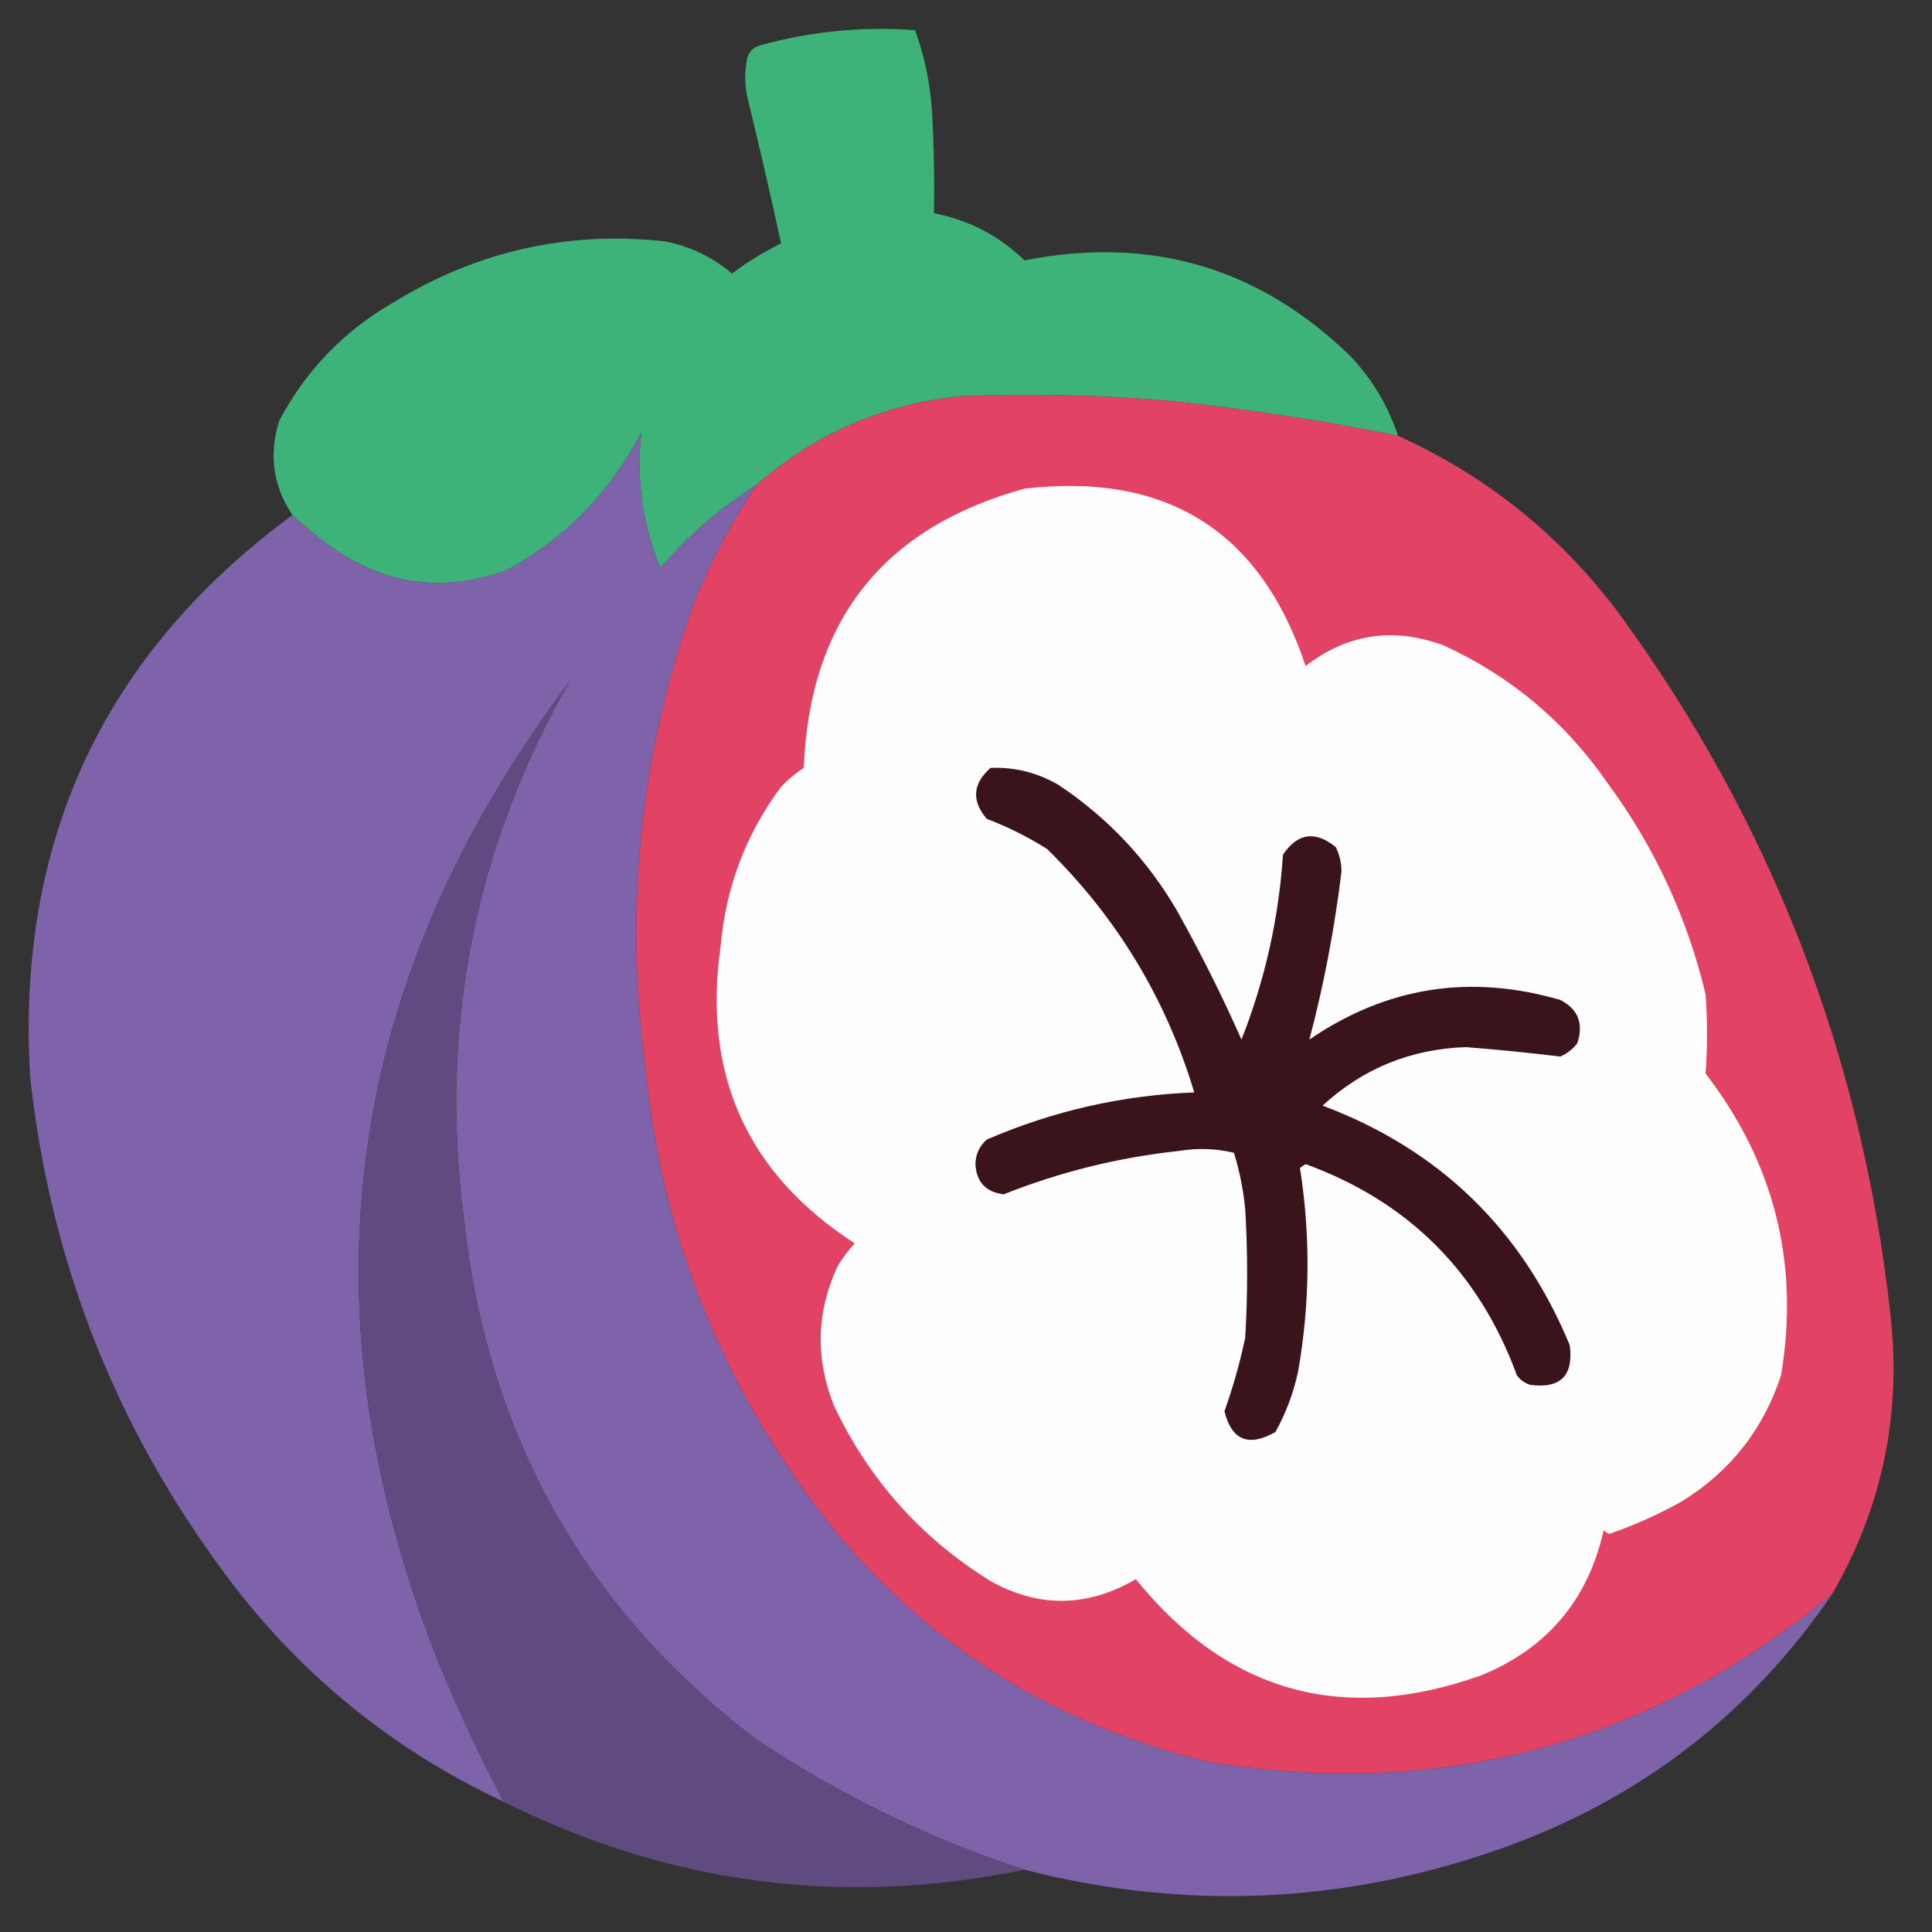 <?xml version="1.0" encoding="UTF-8"?>
<!DOCTYPE svg PUBLIC "-//W3C//DTD SVG 1.1//EN" "http://www.w3.org/Graphics/SVG/1.1/DTD/svg11.dtd">
<svg xmlns="http://www.w3.org/2000/svg" version="1.1" width="512px" height="512px" style="shape-rendering:geometricPrecision; text-rendering:geometricPrecision; image-rendering:optimizeQuality; fill-rule:evenodd; clip-rule:evenodd" xmlns:xlink="http://www.w3.org/1999/xlink">
<rect width="100%" height="100%" fill="#333333" stroke="none"/>
<g><path style="opacity:0.995" fill="#3eb47b" d="M 370.5,115.5 C 349.966,111.305 328.966,108.138 307.5,106C 289.851,104.649 272.184,104.315 254.5,105C 233.885,107.148 215.885,114.981 200.5,128.5C 191.007,134.479 182.507,141.812 175,150.5C 170.219,138.916 168.552,126.916 170,114.5C 161.886,130.281 150.053,142.447 134.5,151C 117.258,157.338 101.258,155.005 86.5,144C 83.335,141.665 80.335,139.165 77.5,136.5C 72.352,128.808 71.186,120.475 74,111.5C 81.115,98.051 91.282,87.551 104.5,80C 126.742,66.438 150.742,61.104 176.5,64C 183.074,65.371 188.907,68.204 194,72.5C 198.069,69.437 202.402,66.77 207,64.5C 204.181,51.551 201.181,38.551 198,25.5C 197.333,22.167 197.333,18.833 198,15.5C 198.5,13.667 199.667,12.5 201.5,12C 214.911,8.299 228.578,6.965 242.5,8C 245.013,14.899 246.513,22.066 247,29.5C 247.5,38.494 247.666,47.494 247.5,56.5C 256.758,58.295 264.758,62.462 271.5,69C 304.968,62.402 333.802,70.902 358,94.5C 363.714,100.596 367.88,107.596 370.5,115.5 Z"/></g>
<g><path style="opacity:0.997" fill="#e24263" d="M 370.5,115.5 C 393.957,126.111 413.457,141.778 429,162.5C 469.469,217.872 493.469,279.872 501,348.5C 503.95,374.917 498.784,399.584 485.5,422.5C 437.413,462.109 382.413,476.942 320.5,467C 272.38,455.371 234.88,428.871 208,387.5C 186.944,355.67 174.61,320.67 171,282.5C 165.394,240.358 169.728,199.358 184,159.5C 188.479,148.537 193.979,138.203 200.5,128.5C 215.885,114.981 233.885,107.148 254.5,105C 272.184,104.315 289.851,104.649 307.5,106C 328.966,108.138 349.966,111.305 370.5,115.5 Z"/></g>
<g><path style="opacity:0.997" fill="#7e63aa" d="M 200.5,128.5 C 193.979,138.203 188.479,148.537 184,159.5C 169.728,199.358 165.394,240.358 171,282.5C 174.61,320.67 186.944,355.67 208,387.5C 234.88,428.871 272.38,455.371 320.5,467C 382.413,476.942 437.413,462.109 485.5,422.5C 463.652,454.486 434.318,476.986 397.5,490C 356.071,504.558 314.071,506.392 271.5,495.5C 246.373,487.271 222.706,475.771 200.5,461C 155.144,426.482 129.311,380.649 123,323.5C 116.345,272.447 125.678,224.781 151,180.5C 90.334,261.148 79.001,348.482 117,442.5C 121.982,454.461 127.482,466.128 133.5,477.5C 102.411,462.916 76.911,441.583 57,413.5C 29.462,375.232 13.128,332.566 8,285.5C 4.261,222.992 27.428,173.325 77.5,136.5C 80.335,139.165 83.335,141.665 86.5,144C 101.258,155.005 117.258,157.338 134.5,151C 150.053,142.447 161.886,130.281 170,114.5C 168.552,126.916 170.219,138.916 175,150.5C 182.507,141.812 191.007,134.479 200.5,128.5 Z"/></g>
<g><path style="opacity:1" fill="#fefdfe" d="M 271.5,129.5 C 309.288,125.122 334.121,140.789 346,176.5C 357.026,167.978 369.193,166.144 382.5,171C 400.319,179.147 414.819,191.314 426,207.5C 438.44,224.382 447.106,243.048 452,263.5C 452.505,270.539 452.505,277.539 452,284.5C 470.275,308.266 476.942,334.933 472,364.5C 467.227,378.933 458.394,390.1 445.5,398C 439.403,401.382 433.07,404.216 426.5,406.5C 425.914,406.291 425.414,405.957 425,405.5C 420.833,424.023 410,436.856 392.5,444C 355.843,457.047 325.343,448.547 301,418.5C 288.143,425.981 275.31,426.148 262.5,419C 244.074,407.575 230.241,392.075 221,372.5C 216.013,359.977 216.346,347.643 222,335.5C 223.308,333.359 224.808,331.359 226.5,329.5C 197.923,310.992 186.09,284.659 191,250.5C 192.406,234.941 197.739,220.941 207,208.5C 208.815,206.595 210.815,204.928 213,203.5C 214.545,164.472 234.045,139.805 271.5,129.5 Z"/></g>
<g><path style="opacity:0.997" fill="#5f4b80" d="M 271.5,495.5 C 223.387,505.403 177.387,499.403 133.5,477.5C 127.482,466.128 121.982,454.461 117,442.5C 79.001,348.482 90.334,261.148 151,180.5C 125.678,224.781 116.345,272.447 123,323.5C 129.311,380.649 155.144,426.482 200.5,461C 222.706,475.771 246.373,487.271 271.5,495.5 Z"/></g>
<g><path style="opacity:1" fill="#3b131b" d="M 262.5,203.5 C 268.926,203.252 274.926,204.752 280.5,208C 293.609,216.721 304.109,227.888 312,241.5C 318.209,252.586 323.876,263.919 329,275.5C 335.216,259.753 338.883,243.419 340,226.5C 343.892,220.741 348.559,220.074 354,224.5C 355.006,226.534 355.506,228.7 355.5,231C 353.67,246.128 350.837,260.961 347,275.5C 367.423,261.527 389.589,258.027 413.5,265C 418.224,267.435 419.724,271.269 418,276.5C 416.786,278.049 415.286,279.215 413.5,280C 405.239,278.99 396.906,278.157 388.5,277.5C 373.852,277.996 361.185,283.163 350.5,293C 381.482,304.647 403.315,325.814 416,356.5C 417.05,364.572 413.55,368.072 405.5,367C 404.069,366.535 402.903,365.701 402,364.5C 391.978,337.145 373.312,318.478 346,308.5C 345.5,308.833 345,309.167 344.5,309.5C 347.333,327.522 347.166,345.522 344,363.5C 342.789,369.132 340.789,374.466 338,379.5C 330.896,383.535 326.396,381.701 324.5,374C 326.758,367.641 328.592,361.141 330,354.5C 330.667,343.167 330.667,331.833 330,320.5C 329.512,315.393 328.512,310.393 327,305.5C 322.252,304.365 317.419,304.198 312.5,305C 296.465,306.717 280.965,310.551 266,316.5C 261.266,315.933 258.766,313.266 258.5,308.5C 258.556,305.889 259.556,303.722 261.5,302C 279.046,294.409 297.379,290.242 316.5,289.5C 308.983,264.623 295.983,243.123 277.5,225C 272.446,221.806 267.112,219.139 261.5,217C 257.419,212.218 257.752,207.718 262.5,203.5 Z"/></g>
</svg>
